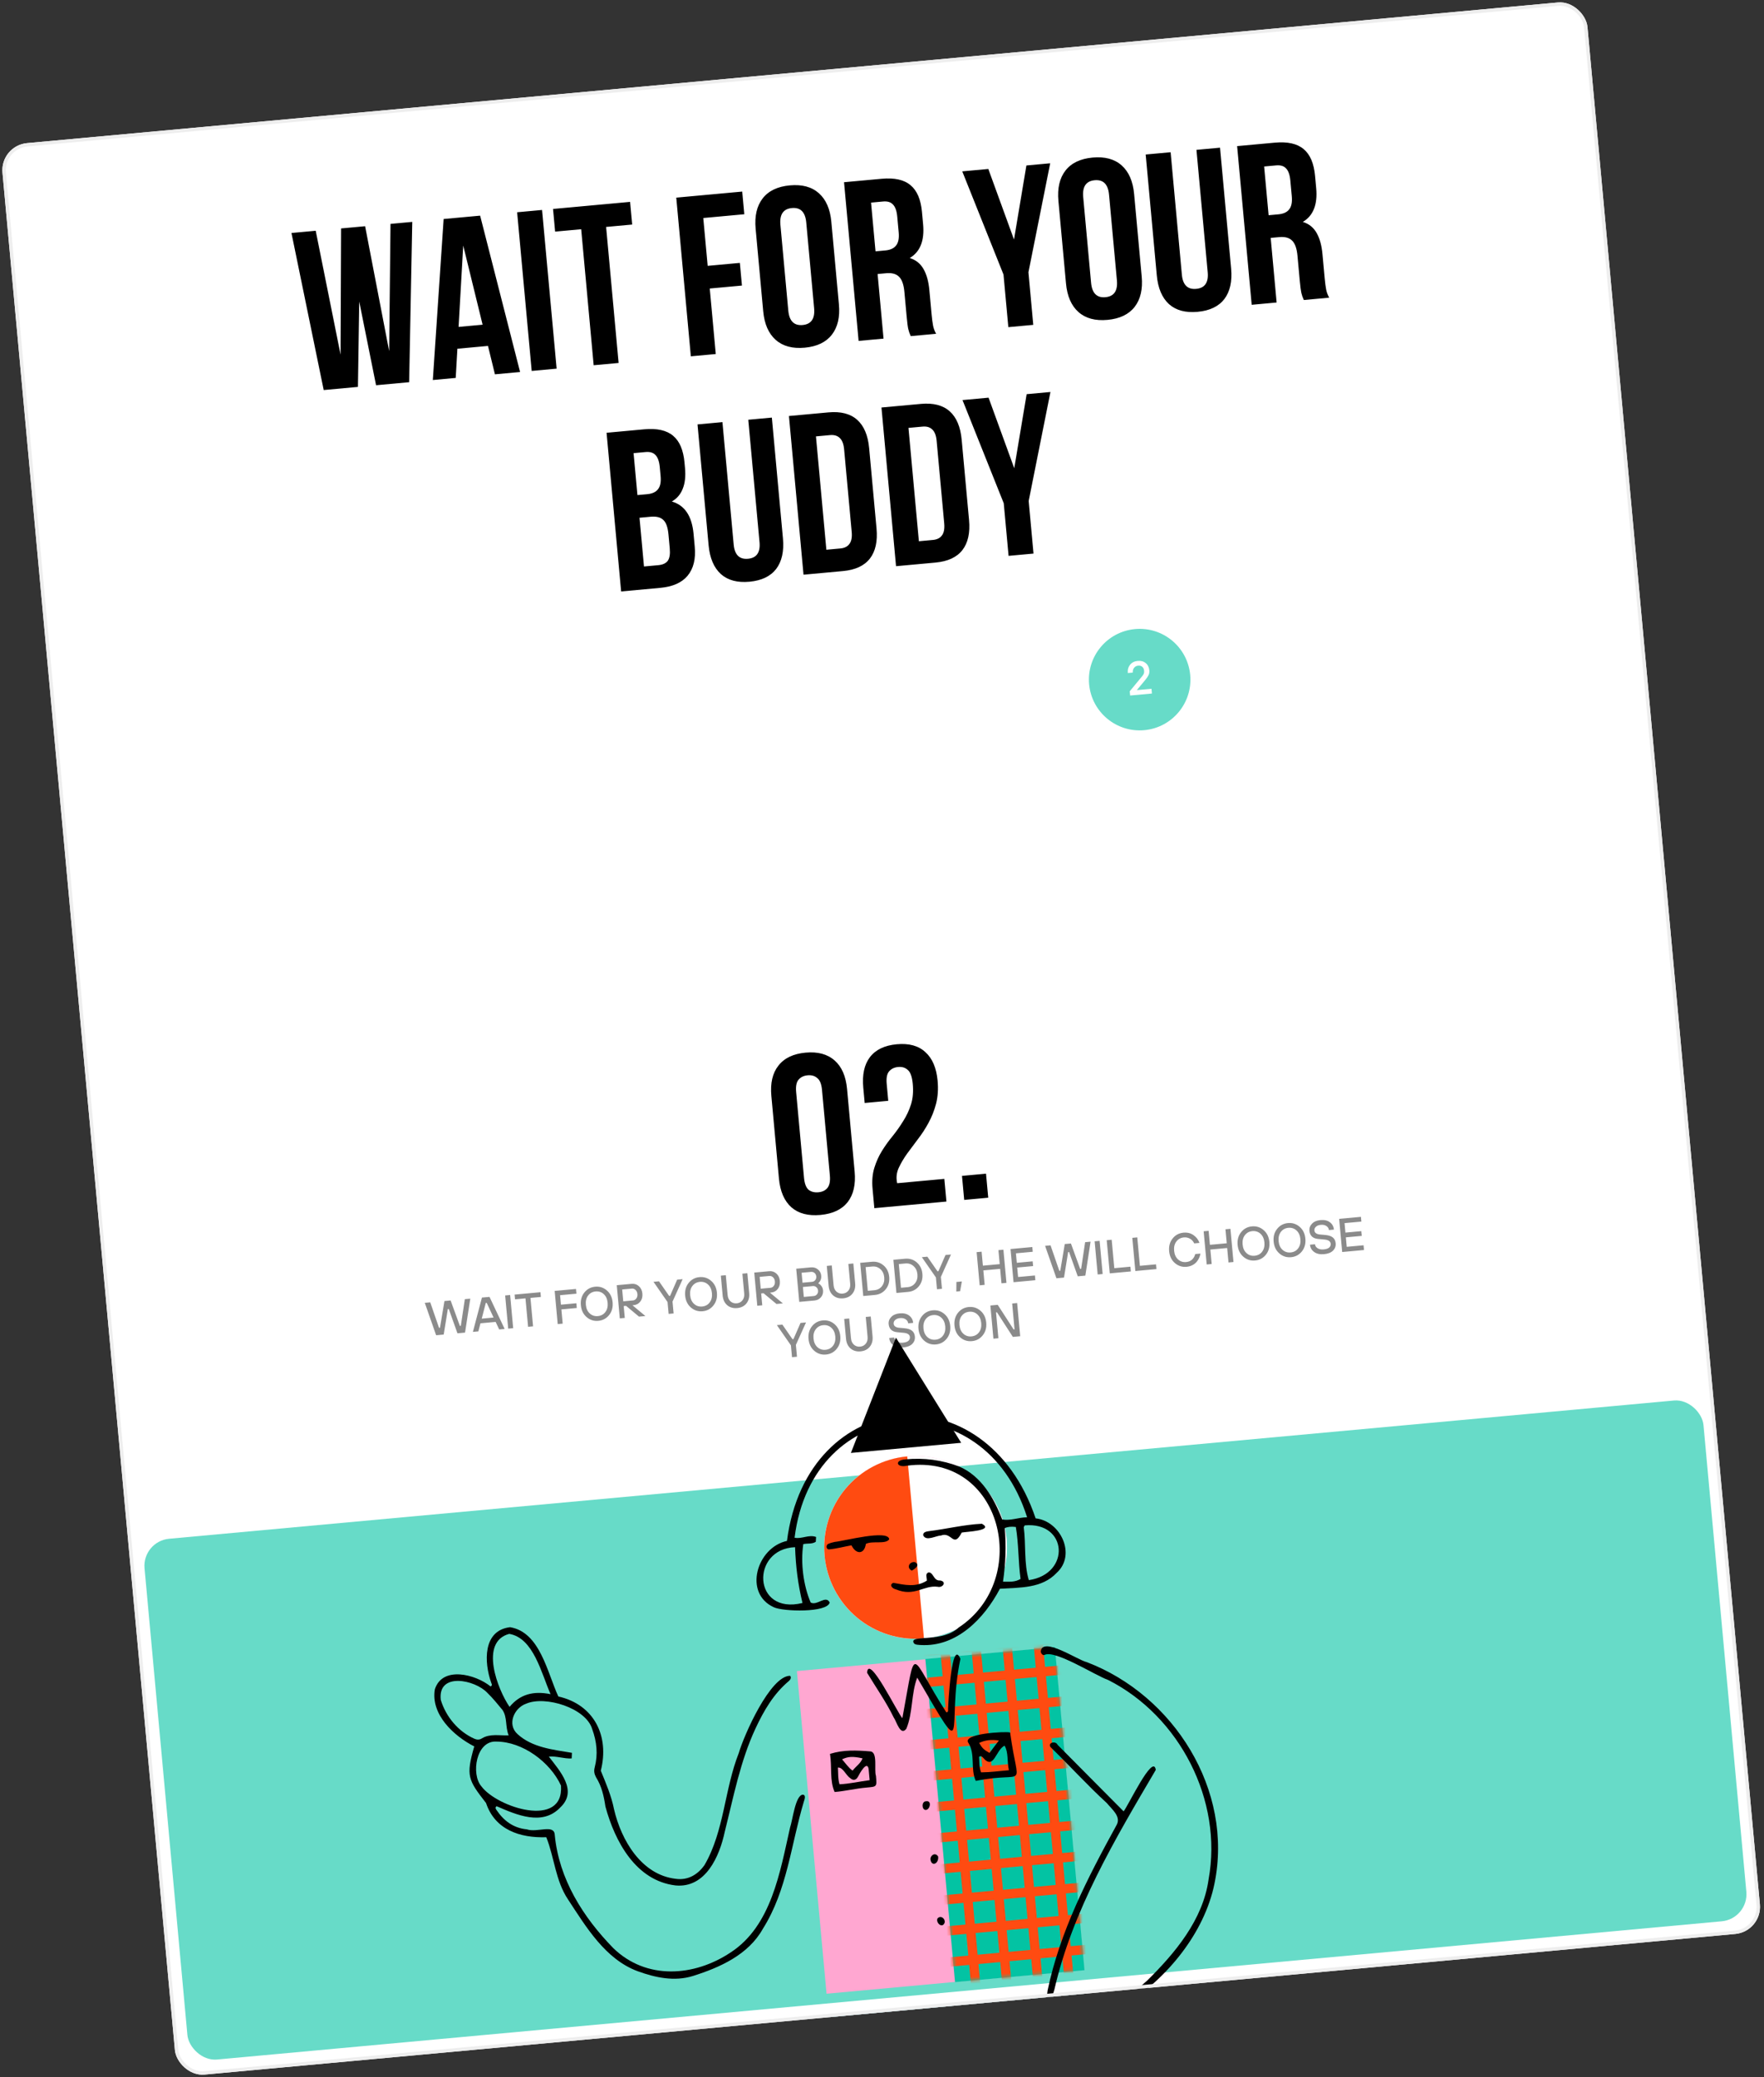 <svg width="519" height="611" viewBox="0 0 519 611" fill="none" xmlns="http://www.w3.org/2000/svg">
<rect x="0" y="0" width="519" height="611" fill="#333333" stroke="none"/>
<g clip-path="url(#clip0_479_1644)">
<rect y="42.83" width="468.294" height="570.55" rx="8" transform="rotate(-5.248 0 42.83)" fill="white"/>
<path d="M105.309 113.811L95.24 114.736L85.752 68.535L92.887 67.88L100.202 104.328L100.355 67.194L107.424 66.545L114.496 103.284L114.892 65.859L121.294 65.271L120.38 112.427L110.644 113.321L105.692 88.693L105.309 113.811ZM145.618 110.109L143.573 101.756L134.571 102.583L134.081 111.168L127.346 111.787L130.528 64.423L141.264 63.437L153.019 109.429L145.618 110.109ZM141.991 95.513L136.288 72.232L134.922 96.162L141.991 95.513ZM159.483 61.763L163.771 108.441L156.435 109.115L152.148 62.437L159.483 61.763ZM185.385 59.384L185.998 66.053L178.329 66.757L182.004 106.767L174.669 107.441L170.994 67.431L163.325 68.135L162.713 61.467L185.385 59.384ZM217.679 77.332L218.291 84L208.822 84.87L210.592 104.141L203.257 104.815L198.97 58.137L218.375 56.354L218.987 63.023L206.917 64.131L208.21 78.201L217.679 77.332ZM222.321 67.289C221.978 63.555 222.668 60.578 224.392 58.357C226.116 56.137 228.778 54.861 232.379 54.53C235.98 54.2 238.83 54.969 240.929 56.838C243.029 58.708 244.25 61.509 244.593 65.244L246.822 89.516C247.165 93.251 246.475 96.228 244.751 98.448C243.027 100.669 240.365 101.945 236.764 102.275C233.163 102.606 230.313 101.837 228.214 99.967C226.114 98.098 224.893 95.296 224.55 91.562L222.321 67.289ZM231.928 91.355C232.21 94.422 233.618 95.84 236.152 95.607C238.686 95.374 239.812 93.724 239.53 90.657L237.215 65.451C236.933 62.383 235.525 60.966 232.991 61.199C230.457 61.431 229.331 63.081 229.613 66.149L231.928 91.355ZM267.955 98.873C267.619 98.141 267.376 97.447 267.226 96.788C267.076 96.129 266.921 94.933 266.762 93.199L266.088 85.864C265.892 83.73 265.375 82.253 264.538 81.434C263.696 80.57 262.431 80.215 260.742 80.37L258.208 80.603L259.953 99.608L252.618 100.281L248.331 53.603L259.4 52.586C263.179 52.239 266.017 52.875 267.914 54.494C269.807 56.069 270.921 58.679 271.256 62.324L271.592 65.992C272.033 70.793 270.723 74.096 267.661 75.902C269.46 76.454 270.815 77.54 271.726 79.16C272.633 80.735 273.205 82.812 273.441 85.39L274.103 92.592C274.225 93.926 274.37 95.011 274.536 95.847C274.699 96.639 274.994 97.419 275.424 98.187L267.955 98.873ZM257.595 73.935L260.463 73.671C261.93 73.537 262.984 73.059 263.626 72.237C264.312 71.412 264.574 70.111 264.41 68.332L263.988 63.731C263.833 62.042 263.409 60.848 262.717 60.15C262.07 59.447 261.102 59.155 259.813 59.273L256.278 59.598L257.595 73.935ZM283.114 50.408L290.782 49.704L298.338 70.462L301.985 48.675L308.987 48.032L302.584 80.091L304.005 95.562L296.67 96.235L295.249 80.765L283.114 50.408ZM311.405 59.107C311.062 55.373 311.753 52.396 313.476 50.175C315.2 47.955 317.863 46.679 321.463 46.348C325.064 46.018 327.915 46.787 330.014 48.656C332.113 50.526 333.335 53.328 333.677 57.062L335.907 81.334C336.25 85.069 335.559 88.046 333.836 90.267C332.112 92.487 329.449 93.763 325.849 94.093C322.248 94.424 319.398 93.655 317.298 91.785C315.199 89.916 313.978 87.114 313.635 83.38L311.405 59.107ZM321.013 83.173C321.294 86.24 322.702 87.658 325.236 87.425C327.77 87.192 328.896 85.542 328.615 82.475L326.299 57.269C326.018 54.201 324.61 52.784 322.076 53.017C319.542 53.249 318.416 54.899 318.698 57.967L321.013 83.173ZM347.724 80.787C348.002 83.81 349.408 85.205 351.942 84.972C354.476 84.74 355.604 83.112 355.326 80.089L352.019 44.08L358.954 43.443L362.218 78.985C362.565 82.764 361.899 85.761 360.22 87.978C358.537 90.15 355.917 91.399 352.36 91.726C348.804 92.052 346 91.301 343.949 89.472C341.894 87.599 340.693 84.773 340.346 80.994L337.082 45.452L344.417 44.778L347.724 80.787ZM383.609 88.251C383.273 87.519 383.029 86.824 382.879 86.166C382.729 85.507 382.574 84.311 382.415 82.577L381.741 75.242C381.545 73.108 381.029 71.631 380.191 70.811C379.35 69.947 378.085 69.593 376.395 69.748L373.861 69.981L375.607 88.986L368.272 89.659L363.984 42.981L375.054 41.964C378.833 41.617 381.67 42.253 383.568 43.872C385.461 45.447 386.574 48.057 386.909 51.702L387.246 55.37C387.687 60.171 386.377 63.474 383.315 65.279C385.114 65.832 386.469 66.918 387.38 68.537C388.286 70.113 388.858 72.19 389.095 74.768L389.756 81.97C389.879 83.304 390.023 84.389 390.19 85.225C390.352 86.017 390.648 86.797 391.077 87.565L383.609 88.251ZM373.249 63.312L376.116 63.049C377.583 62.914 378.638 62.437 379.28 61.615C379.966 60.79 380.227 59.489 380.064 57.71L379.641 53.109C379.486 51.42 379.063 50.226 378.371 49.527C377.724 48.825 376.755 48.533 375.466 48.651L371.932 48.976L373.249 63.312ZM189.533 126.285C193.311 125.938 196.149 126.574 198.046 128.193C199.939 129.768 201.053 132.378 201.388 136.023L201.541 137.69C201.762 140.091 201.543 142.106 200.886 143.735C200.273 145.361 199.201 146.625 197.67 147.527C201.446 148.615 203.575 151.782 204.057 157.028L204.406 160.828C204.737 164.429 204.034 167.273 202.298 169.361C200.602 171.399 197.932 172.586 194.287 172.921L182.75 173.98L178.463 127.302L189.533 126.285ZM187.544 145.633L190.411 145.37C191.878 145.235 192.933 144.757 193.575 143.936C194.261 143.111 194.523 141.809 194.359 140.031L194.12 137.43C193.965 135.741 193.542 134.547 192.85 133.848C192.203 133.146 191.234 132.854 189.945 132.972L186.411 133.297L187.544 145.633ZM189.473 166.638L193.674 166.252C194.963 166.134 195.889 165.713 196.45 164.989C197.007 164.22 197.208 162.991 197.053 161.302L196.679 157.234C196.483 155.101 195.97 153.668 195.141 152.937C194.352 152.158 193.113 151.846 191.424 152.001L188.156 152.301L189.473 166.638ZM215.862 160.18C216.14 163.203 217.546 164.598 220.08 164.365C222.614 164.132 223.742 162.505 223.464 159.482L220.157 123.473L227.092 122.836L230.356 158.378C230.703 162.157 230.037 165.154 228.358 167.371C226.675 169.543 224.055 170.792 220.498 171.119C216.942 171.445 214.138 170.694 212.087 168.865C210.032 166.991 208.831 164.165 208.484 160.387L205.22 124.845L212.555 124.171L215.862 160.18ZM243.725 121.308C247.371 120.973 250.194 121.7 252.197 123.489C254.199 125.277 255.374 128.061 255.721 131.84L257.889 155.446C258.236 159.224 257.588 162.175 255.945 164.299C254.302 166.422 251.658 167.651 248.012 167.986L236.41 169.052L232.122 122.374L243.725 121.308ZM243.132 161.71L247.267 161.33C248.467 161.22 249.346 160.781 249.903 160.012C250.504 159.24 250.731 158.053 250.584 156.453L248.355 132.18C248.208 130.58 247.769 129.455 247.036 128.804C246.349 128.15 245.405 127.878 244.204 127.989L240.07 128.368L243.132 161.71ZM270.946 118.808C274.591 118.473 277.415 119.2 279.417 120.989C281.419 122.777 282.594 125.561 282.941 129.34L285.109 152.946C285.456 156.724 284.808 159.675 283.165 161.799C281.522 163.922 278.878 165.151 275.233 165.486L263.63 166.552L259.343 119.874L270.946 118.808ZM270.352 159.21L274.487 158.83C275.687 158.72 276.566 158.281 277.123 157.512C277.724 156.74 277.952 155.553 277.805 153.953L275.575 129.68C275.428 128.08 274.989 126.954 274.257 126.304C273.569 125.65 272.625 125.378 271.425 125.489L267.29 125.868L270.352 159.21ZM283.186 117.684L290.854 116.98L298.409 137.737L302.057 115.951L309.059 115.308L302.656 147.367L304.077 162.837L296.742 163.511L295.321 148.04L283.186 117.684Z" fill="black"/>
<path d="M236.557 346.467C236.712 348.156 237.156 349.326 237.888 349.976C238.66 350.578 239.624 350.825 240.78 350.719C241.936 350.613 242.817 350.196 243.422 349.468C244.068 348.691 244.314 347.458 244.159 345.769L241.844 320.563C241.688 318.873 241.225 317.728 240.452 317.126C239.72 316.476 238.776 316.204 237.62 316.311C236.464 316.417 235.563 316.858 234.917 317.635C234.312 318.363 234.087 319.572 234.242 321.261L236.557 346.467ZM226.949 322.401C226.602 318.623 227.293 315.645 229.021 313.469C230.744 311.249 233.407 309.973 237.008 309.642C240.608 309.312 243.459 310.081 245.558 311.95C247.653 313.775 248.875 316.577 249.222 320.356L251.451 344.628C251.798 348.407 251.11 351.407 249.386 353.627C247.658 355.803 244.994 357.057 241.393 357.387C237.792 357.718 234.944 356.971 232.848 355.146C230.749 353.277 229.526 350.453 229.179 346.674L226.949 322.401ZM268.55 318.85C268.358 316.76 267.874 315.392 267.097 314.746C266.361 314.052 265.415 313.758 264.259 313.864C263.103 313.97 262.202 314.411 261.556 315.188C260.951 315.916 260.725 317.125 260.881 318.814L261.34 323.815L254.405 324.452L253.988 319.918C253.641 316.139 254.287 313.166 255.926 310.998C257.606 308.782 260.246 307.508 263.847 307.177C267.447 306.847 270.253 307.62 272.264 309.497C274.314 311.327 275.513 314.13 275.86 317.909C276.085 320.354 275.934 322.61 275.406 324.675C274.874 326.697 274.128 328.581 273.168 330.328C272.248 332.026 271.207 333.624 270.044 335.12C268.926 336.613 267.868 338.032 266.871 339.379C265.919 340.722 265.142 342.026 264.541 343.292C263.936 344.513 263.692 345.768 263.811 347.057C263.852 347.502 263.904 347.833 263.969 348.051L277.839 346.777L278.452 353.446L257.247 355.393L256.72 349.659C256.512 347.391 256.684 345.358 257.236 343.559C257.788 341.76 258.532 340.1 259.468 338.58C260.445 337.011 261.498 335.546 262.629 334.187C263.755 332.784 264.786 331.322 265.723 329.801C266.703 328.277 267.472 326.637 268.028 324.882C268.584 323.128 268.758 321.117 268.55 318.85ZM290.105 345.247L290.754 352.316L283.685 352.965L283.036 345.897L290.105 345.247Z" fill="black"/>
<path d="M128.318 392.776L124.982 383.241L126.585 383.094L129.172 390.589L129.451 390.563L130.768 382.71L132.58 382.544L135.306 390.026L135.585 390L136.763 382.159L138.366 382.012L136.822 391.995L134.592 392.2L132.038 385.054L131.759 385.079L130.549 392.571L128.318 392.776ZM139.136 391.783L141.795 381.697L144.025 381.492L148.477 390.925L146.873 391.072L145.826 388.849L141.364 389.258L140.739 391.635L139.136 391.783ZM141.731 387.889L145.216 387.569L143.203 383.255L142.924 383.281L141.731 387.889ZM149.521 390.829L148.625 381.07L150.089 380.935L150.985 390.694L149.521 390.829ZM155.375 390.291L154.607 381.926L151.539 382.208L151.411 380.814L159.009 380.116L159.137 381.51L156.07 381.792L156.839 390.157L155.375 390.291ZM164.089 389.491L163.192 379.732L169.466 379.156L169.594 380.55L164.784 380.992L165.04 383.78L169.571 383.364L169.699 384.758L165.168 385.174L165.553 389.356L164.089 389.491ZM179.221 386.822C178.406 387.843 177.343 388.414 176.032 388.535C174.722 388.655 173.573 388.287 172.585 387.431C171.597 386.575 171.036 385.413 170.901 383.945C170.766 382.476 171.106 381.231 171.922 380.21C172.737 379.188 173.8 378.617 175.11 378.497C176.421 378.376 177.57 378.744 178.558 379.6C179.545 380.456 180.107 381.618 180.242 383.087C180.376 384.555 180.036 385.8 179.221 386.822ZM177.63 380.669C176.965 380.065 176.168 379.806 175.238 379.891C174.309 379.976 173.572 380.377 173.029 381.092C172.485 381.807 172.264 382.713 172.365 383.81C172.465 384.907 172.848 385.757 173.513 386.362C174.178 386.966 174.975 387.226 175.904 387.14C176.834 387.055 177.57 386.655 178.114 385.939C178.657 385.224 178.878 384.318 178.778 383.221C178.677 382.124 178.294 381.274 177.63 380.669ZM182.359 387.813L181.463 378.054L185.855 377.651C186.673 377.575 187.378 377.806 187.971 378.342C188.572 378.868 188.915 379.595 189.001 380.525C189.086 381.454 188.881 382.237 188.387 382.873C187.901 383.499 187.249 383.849 186.431 383.924L186.082 383.956L189.888 387.121L188.006 387.294L184.2 384.129L183.503 384.193L183.823 387.678L182.359 387.813ZM183.375 382.799L186.233 382.536C186.633 382.5 186.962 382.305 187.22 381.954C187.478 381.602 187.584 381.17 187.537 380.659C187.49 380.148 187.307 379.743 186.989 379.444C186.671 379.145 186.313 379.014 185.913 379.051L183.055 379.314L183.375 382.799ZM196.726 386.493L196.405 383.008L192.274 377.061L193.891 376.912L196.873 381.208L197.152 381.182L199.231 376.422L200.848 376.273L197.869 382.874L198.189 386.359L196.726 386.493ZM209.908 384.003C209.093 385.025 208.03 385.596 206.719 385.716C205.409 385.836 204.26 385.469 203.272 384.613C202.284 383.757 201.723 382.595 201.588 381.126C201.453 379.658 201.793 378.413 202.609 377.391C203.424 376.37 204.487 375.799 205.798 375.678C207.108 375.558 208.257 375.926 209.245 376.782C210.233 377.638 210.794 378.8 210.929 380.268C211.064 381.737 210.723 382.982 209.908 384.003ZM208.317 377.851C207.652 377.247 206.855 376.987 205.926 377.072C204.996 377.158 204.26 377.558 203.716 378.274C203.173 378.989 202.951 379.895 203.052 380.992C203.153 382.088 203.535 382.939 204.2 383.543C204.865 384.148 205.662 384.407 206.591 384.322C207.521 384.237 208.257 383.836 208.801 383.121C209.344 382.405 209.566 381.499 209.465 380.403C209.364 379.306 208.982 378.455 208.317 377.851ZM212.618 381.097L212.081 375.242L213.544 375.107L214.082 380.963C214.155 381.753 214.441 382.373 214.942 382.824C215.451 383.265 216.059 383.452 216.765 383.388C217.472 383.323 218.03 383.028 218.441 382.503C218.861 381.967 219.034 381.305 218.962 380.515L218.424 374.659L219.888 374.525L220.426 380.38C220.537 381.598 220.265 382.612 219.608 383.422C218.96 384.222 218.055 384.675 216.893 384.782C215.732 384.888 214.754 384.608 213.962 383.94C213.178 383.262 212.73 382.315 212.618 381.097ZM222.808 384.098L221.912 374.339L226.304 373.936C227.121 373.86 227.827 374.091 228.42 374.627C229.021 375.153 229.364 375.88 229.45 376.81C229.535 377.739 229.33 378.522 228.836 379.158C228.35 379.784 227.698 380.134 226.88 380.209L226.531 380.241L230.337 383.406L228.455 383.579L224.649 380.414L223.952 380.478L224.272 383.963L222.808 384.098ZM223.824 379.084L226.682 378.821C227.082 378.785 227.411 378.59 227.669 378.239C227.927 377.887 228.033 377.455 227.986 376.944C227.939 376.433 227.756 376.028 227.438 375.729C227.12 375.43 226.762 375.299 226.362 375.336L223.504 375.599L223.824 379.084ZM235.157 382.964L234.26 373.205L238.582 372.808C239.382 372.734 240.07 372.938 240.649 373.419C241.226 373.891 241.55 374.508 241.62 375.27C241.677 375.884 241.549 376.43 241.236 376.908C241.113 377.098 240.957 377.281 240.767 377.458L240.773 377.527C241.008 377.637 241.219 377.786 241.405 377.975C241.848 378.413 242.098 378.947 242.157 379.579C242.227 380.351 242.022 381.021 241.54 381.59C241.067 382.158 240.44 382.478 239.66 382.55L235.157 382.964ZM236.115 377.322L238.903 377.066C239.293 377.03 239.611 376.861 239.854 376.557C240.098 376.254 240.201 375.893 240.163 375.474C240.124 375.056 239.958 374.72 239.662 374.466C239.367 374.212 239.025 374.103 238.634 374.139L235.846 374.395L236.115 377.322ZM236.499 381.505L239.427 381.236C239.817 381.2 240.134 381.03 240.378 380.727C240.622 380.423 240.725 380.062 240.686 379.644C240.648 379.226 240.481 378.89 240.186 378.636C239.891 378.381 239.548 378.272 239.158 378.308L236.23 378.577L236.499 381.505ZM243.796 378.234L243.258 372.378L244.722 372.244L245.26 378.099C245.332 378.889 245.619 379.51 246.119 379.96C246.629 380.401 247.236 380.589 247.943 380.524C248.649 380.459 249.208 380.164 249.619 379.639C250.038 379.104 250.212 378.441 250.139 377.651L249.601 371.796L251.065 371.661L251.603 377.517C251.715 378.734 251.442 379.748 250.786 380.558C250.137 381.358 249.232 381.811 248.071 381.918C246.909 382.025 245.932 381.744 245.139 381.077C244.356 380.399 243.908 379.451 243.796 378.234ZM255.321 379.706L257.273 379.527C258.193 379.442 258.926 379.051 259.471 378.355C260.025 377.648 260.254 376.778 260.16 375.747C260.065 374.715 259.681 373.907 259.009 373.322C258.345 372.727 257.553 372.471 256.633 372.556L254.681 372.735L255.321 379.706ZM253.986 381.234L253.089 371.475L256.505 371.162C257.834 371.04 258.987 371.398 259.964 372.236C260.94 373.074 261.494 374.2 261.623 375.612C261.753 377.025 261.414 378.232 260.607 379.234C259.799 380.236 258.73 380.799 257.401 380.921L253.986 381.234ZM265.083 378.809L267.035 378.63C267.955 378.545 268.688 378.155 269.233 377.458C269.787 376.751 270.016 375.882 269.921 374.85C269.827 373.818 269.443 373.01 268.771 372.425C268.107 371.83 267.315 371.575 266.395 371.659L264.443 371.839L265.083 378.809ZM263.747 380.338L262.851 370.579L266.267 370.265C267.596 370.143 268.749 370.501 269.725 371.339C270.702 372.178 271.255 373.303 271.385 374.716C271.515 376.128 271.176 377.336 270.368 378.338C269.56 379.34 268.492 379.902 267.163 380.024L263.747 380.338ZM275.676 379.242L275.356 375.757L271.225 369.81L272.842 369.661L275.824 373.957L276.102 373.931L278.182 369.171L279.799 369.022L276.82 375.622L277.14 379.108L275.676 379.242ZM281.368 379.914L281.391 377.101L282.994 376.953L282.484 379.812L281.368 379.914ZM288.24 378.088L287.344 368.329L288.807 368.195L289.185 372.308L294.134 371.853L293.757 367.74L295.22 367.606L296.117 377.365L294.653 377.499L294.262 373.247L289.313 373.702L289.704 377.954L288.24 378.088ZM298.206 377.173L297.31 367.414L303.723 366.825L303.851 368.219L298.901 368.674L299.157 371.462L303.828 371.033L303.956 372.427L299.286 372.856L299.542 375.644L304.491 375.19L304.619 376.584L298.206 377.173ZM310.822 376.014L307.486 366.479L309.089 366.332L311.675 373.827L311.954 373.801L313.271 365.948L315.084 365.782L317.809 373.264L318.088 373.238L319.266 365.397L320.869 365.25L319.326 375.233L317.095 375.438L314.541 368.292L314.262 368.317L313.052 375.809L310.822 376.014ZM322.957 374.9L322.061 365.141L323.525 365.006L324.421 374.765L322.957 374.9ZM326.511 374.573L325.614 364.814L327.078 364.68L327.846 373.045L332.586 372.609L332.714 374.004L326.511 374.573ZM334.039 373.882L333.143 364.123L334.607 363.988L335.375 372.353L340.115 371.918L340.243 373.312L334.039 373.882ZM351.652 368.89L353.186 368.749C353.13 369.167 353.009 369.581 352.822 369.992C352.644 370.402 352.395 370.8 352.074 371.185C351.753 371.571 351.338 371.895 350.827 372.157C350.317 372.42 349.746 372.58 349.114 372.638C347.804 372.758 346.655 372.39 345.667 371.535C344.679 370.679 344.118 369.516 343.983 368.048C343.848 366.579 344.188 365.334 345.004 364.313C345.819 363.291 346.882 362.721 348.192 362.6C349.345 362.494 350.337 362.741 351.17 363.339C352.012 363.927 352.587 364.685 352.898 365.612L351.364 365.753C351.063 365.125 350.641 364.662 350.098 364.365C349.554 364.059 348.962 363.935 348.32 363.994C347.391 364.08 346.654 364.48 346.111 365.195C345.567 365.911 345.346 366.817 345.447 367.914C345.548 369.01 345.93 369.861 346.595 370.465C347.26 371.07 348.057 371.329 348.986 371.244C349.73 371.175 350.325 370.919 350.771 370.475C351.226 370.021 351.52 369.493 351.652 368.89ZM355.033 371.954L354.137 362.195L355.601 362.06L355.978 366.173L360.927 365.718L360.55 361.606L362.014 361.471L362.91 371.23L361.446 371.365L361.056 367.113L356.106 367.567L356.497 371.819L355.033 371.954ZM372.453 369.074C371.637 370.096 370.574 370.667 369.264 370.787C367.953 370.908 366.804 370.54 365.816 369.684C364.829 368.828 364.267 367.666 364.133 366.197C363.998 364.729 364.338 363.484 365.153 362.462C365.969 361.441 367.031 360.87 368.342 360.75C369.652 360.629 370.802 360.997 371.789 361.853C372.777 362.709 373.338 363.871 373.473 365.339C373.608 366.808 373.268 368.053 372.453 369.074ZM370.861 362.922C370.196 362.318 369.399 362.058 368.47 362.144C367.541 362.229 366.804 362.629 366.261 363.345C365.717 364.06 365.496 364.966 365.596 366.063C365.697 367.16 366.08 368.01 366.745 368.615C367.409 369.219 368.206 369.479 369.136 369.393C370.065 369.308 370.802 368.907 371.345 368.192C371.889 367.477 372.11 366.571 372.009 365.474C371.909 364.377 371.526 363.527 370.861 362.922ZM383.045 368.102C382.229 369.123 381.166 369.694 379.856 369.814C378.545 369.935 377.396 369.567 376.409 368.711C375.421 367.855 374.86 366.693 374.725 365.225C374.59 363.756 374.93 362.511 375.745 361.49C376.561 360.468 377.624 359.897 378.934 359.777C380.245 359.656 381.394 360.024 382.381 360.88C383.369 361.736 383.93 362.898 384.065 364.367C384.2 365.835 383.86 367.08 383.045 368.102ZM381.453 361.949C380.789 361.345 379.992 361.085 379.062 361.171C378.133 361.256 377.396 361.657 376.853 362.372C376.309 363.087 376.088 363.993 376.188 365.09C376.289 366.187 376.672 367.037 377.337 367.642C378.001 368.246 378.798 368.506 379.728 368.42C380.657 368.335 381.394 367.935 381.937 367.219C382.481 366.504 382.702 365.598 382.601 364.501C382.501 363.404 382.118 362.554 381.453 361.949ZM385.42 366.14L386.884 366.006C386.927 366.48 387.183 366.869 387.652 367.172C388.129 367.475 388.717 367.595 389.414 367.531C390.176 367.461 390.726 367.279 391.065 366.985C391.403 366.683 391.551 366.308 391.51 365.862C391.444 365.146 390.844 364.733 389.709 364.622L387.795 364.446C387.02 364.376 386.417 364.137 385.986 363.726C385.564 363.315 385.321 362.766 385.258 362.078C385.183 361.26 385.436 360.553 386.019 359.955C386.6 359.349 387.421 358.997 388.481 358.9C389.652 358.792 390.585 359.007 391.281 359.542C391.985 360.068 392.379 360.787 392.463 361.697L390.999 361.832C390.956 361.358 390.714 360.968 390.273 360.661C389.833 360.355 389.278 360.233 388.609 360.294C387.977 360.352 387.493 360.542 387.157 360.863C386.829 361.174 386.684 361.535 386.722 361.944C386.785 362.631 387.313 363.028 388.307 363.134L389.866 363.271C390.868 363.358 391.616 363.598 392.112 363.993C392.616 364.378 392.903 364.956 392.974 365.728C393.051 366.564 392.793 367.281 392.201 367.879C391.609 368.468 390.722 368.816 389.542 368.925C388.362 369.033 387.4 368.822 386.658 368.29C385.915 367.758 385.503 367.042 385.42 366.14ZM394.897 368.292L394 358.534L400.413 357.945L400.541 359.339L395.592 359.793L395.848 362.581L400.519 362.153L400.647 363.547L395.976 363.976L396.232 366.764L401.181 366.309L401.31 367.703L394.897 368.292ZM233.022 399.227L232.702 395.742L228.57 389.795L230.188 389.646L233.169 393.941L233.448 393.916L235.527 389.156L237.144 389.007L234.165 395.607L234.486 399.093L233.022 399.227ZM246.204 396.737C245.389 397.759 244.326 398.329 243.016 398.45C241.705 398.57 240.556 398.202 239.568 397.346C238.581 396.491 238.019 395.328 237.884 393.86C237.749 392.391 238.09 391.146 238.905 390.125C239.72 389.103 240.783 388.532 242.094 388.412C243.404 388.292 244.553 388.659 245.541 389.515C246.529 390.371 247.09 391.534 247.225 393.002C247.36 394.47 247.02 395.715 246.204 396.737ZM244.613 390.585C243.948 389.98 243.151 389.721 242.222 389.806C241.292 389.892 240.556 390.292 240.012 391.007C239.469 391.723 239.247 392.629 239.348 393.725C239.449 394.822 239.832 395.673 240.496 396.277C241.161 396.882 241.958 397.141 242.888 397.056C243.817 396.97 244.554 396.57 245.097 395.855C245.641 395.139 245.862 394.233 245.761 393.136C245.66 392.04 245.278 391.189 244.613 390.585ZM248.915 393.831L248.377 387.976L249.841 387.841L250.379 393.696C250.451 394.486 250.738 395.107 251.238 395.558C251.747 395.998 252.355 396.186 253.062 396.121C253.768 396.056 254.327 395.761 254.738 395.236C255.157 394.701 255.331 394.038 255.258 393.248L254.72 387.393L256.184 387.259L256.722 393.114C256.834 394.331 256.561 395.345 255.905 396.155C255.256 396.955 254.351 397.409 253.19 397.515C252.028 397.622 251.051 397.342 250.258 396.674C249.474 395.996 249.026 395.048 248.915 393.831ZM261.622 393.578L263.086 393.443C263.13 393.917 263.386 394.306 263.854 394.61C264.332 394.913 264.919 395.032 265.616 394.968C266.378 394.898 266.929 394.716 267.267 394.423C267.605 394.12 267.753 393.746 267.713 393.299C267.647 392.584 267.046 392.17 265.912 392.059L263.997 391.883C263.222 391.814 262.619 391.574 262.188 391.164C261.766 390.753 261.523 390.203 261.46 389.515C261.385 388.698 261.639 387.99 262.221 387.393C262.803 386.787 263.624 386.435 264.683 386.337C265.854 386.23 266.788 386.444 267.484 386.98C268.188 387.506 268.582 388.224 268.666 389.135L267.202 389.269C267.158 388.795 266.916 388.405 266.476 388.099C266.035 387.792 265.48 387.67 264.811 387.731C264.179 387.79 263.695 387.979 263.359 388.301C263.031 388.612 262.886 388.972 262.924 389.381C262.987 390.069 263.516 390.465 264.51 390.571L266.069 390.709C267.07 390.795 267.819 391.036 268.314 391.431C268.818 391.815 269.105 392.394 269.176 393.165C269.253 394.001 268.996 394.719 268.404 395.317C267.811 395.905 266.925 396.254 265.744 396.362C264.564 396.471 263.603 396.259 262.86 395.727C262.118 395.196 261.705 394.479 261.622 393.578ZM278.553 393.766C277.737 394.788 276.674 395.358 275.364 395.479C274.053 395.599 272.904 395.231 271.917 394.375C270.929 393.52 270.367 392.357 270.233 390.889C270.098 389.42 270.438 388.175 271.253 387.154C272.069 386.132 273.131 385.561 274.442 385.441C275.752 385.321 276.902 385.688 277.889 386.544C278.877 387.4 279.438 388.562 279.573 390.031C279.708 391.499 279.368 392.744 278.553 393.766ZM276.961 387.614C276.297 387.009 275.499 386.75 274.57 386.835C273.641 386.921 272.904 387.321 272.361 388.036C271.817 388.752 271.596 389.658 271.696 390.754C271.797 391.851 272.18 392.702 272.845 393.306C273.509 393.911 274.306 394.17 275.236 394.085C276.165 393.999 276.902 393.599 277.445 392.884C277.989 392.168 278.21 391.262 278.109 390.165C278.009 389.069 277.626 388.218 276.961 387.614ZM289.145 392.793C288.329 393.815 287.267 394.386 285.956 394.506C284.646 394.626 283.496 394.259 282.509 393.403C281.521 392.547 280.96 391.385 280.825 389.916C280.69 388.448 281.03 387.203 281.845 386.181C282.661 385.16 283.724 384.589 285.034 384.468C286.345 384.348 287.494 384.716 288.481 385.572C289.469 386.427 290.031 387.59 290.165 389.058C290.3 390.527 289.96 391.772 289.145 392.793ZM287.553 386.641C286.889 386.037 286.092 385.777 285.162 385.862C284.233 385.948 283.496 386.348 282.953 387.063C282.409 387.779 282.188 388.685 282.289 389.782C282.389 390.878 282.772 391.729 283.437 392.333C284.101 392.938 284.899 393.197 285.828 393.112C286.757 393.026 287.494 392.626 288.037 391.911C288.581 391.195 288.802 390.289 288.702 389.193C288.601 388.096 288.218 387.245 287.553 386.641ZM292.283 393.784L291.387 384.025L293.548 383.827L298.219 391.06L298.498 391.034L297.8 383.436L299.264 383.302L300.16 393.061L297.999 393.259L293.328 386.026L293.049 386.052L293.747 393.65L292.283 393.784Z" fill="#8B8B8B"/>
<rect x="41.794" y="453.37" width="460.602" height="153.836" rx="8" transform="rotate(-5.248 41.794 453.37)" fill="#03C3A3" fill-opacity="0.6"/>
<circle cx="335.309" cy="199.917" r="14.931" transform="rotate(-5.248 335.309 199.917)" fill="#03C3A3" fill-opacity="0.6"/>
<path d="M332.504 204.597L332.389 203.342L336.032 198.93C336.277 198.636 336.441 198.382 336.525 198.168C336.617 197.944 336.647 197.665 336.616 197.33C336.568 196.8 336.386 196.404 336.072 196.143C335.765 195.871 335.361 195.758 334.86 195.804C334.367 195.849 333.97 196.064 333.667 196.448C333.365 196.832 333.239 197.298 333.29 197.846L331.826 197.981C331.736 197.005 331.961 196.188 332.501 195.529C333.04 194.87 333.784 194.497 334.732 194.41C335.68 194.323 336.463 194.537 337.082 195.052C337.71 195.557 338.066 196.269 338.15 197.189C338.199 197.719 338.12 198.19 337.914 198.603C337.718 199.014 337.413 199.469 336.999 199.966L334.53 202.934L334.537 203.004L338.789 202.613L338.917 204.008L332.504 204.597Z" fill="white"/>
<circle cx="269.383" cy="455.183" r="26.878" transform="rotate(-5.248 269.383 455.183)" fill="#FFA7D1"/>
<path d="M272.949 453.618C273.199 452.814 273.605 452.067 274.143 451.42C274.681 450.772 275.342 450.238 276.087 449.846C276.832 449.454 277.647 449.212 278.486 449.135C279.324 449.058 280.17 449.147 280.974 449.397C281.778 449.646 282.525 450.052 283.172 450.591C283.819 451.129 284.354 451.79 284.746 452.535" stroke="#ADE6ED" stroke-width="1.449"/>
<path d="M250.363 455.692C250.613 454.888 251.018 454.141 251.557 453.494C252.095 452.847 252.756 452.312 253.501 451.92C254.246 451.528 255.061 451.286 255.9 451.209C256.738 451.132 257.583 451.221 258.387 451.471C259.192 451.721 259.939 452.126 260.586 452.665C261.233 453.203 261.768 453.864 262.16 454.609" stroke="#ADE6ED" stroke-width="1.449"/>
<path d="M268.037 448.621L265.05 458.276C264.745 459.262 265.539 460.242 266.566 460.147L275.214 459.353" stroke="#ADE6ED" stroke-width="1.449"/>
<path d="M259.189 471.988C258.774 472.026 258.356 471.967 257.97 471.814C257.583 471.662 257.24 471.421 256.967 471.112C256.694 470.802 256.5 470.433 256.4 470.035C256.301 469.637 256.299 469.221 256.395 468.821C256.49 468.421 256.681 468.05 256.951 467.736C257.221 467.423 257.563 467.177 257.948 467.02C258.333 466.862 258.75 466.796 259.165 466.828C259.58 466.86 259.981 466.989 260.335 467.205" stroke="#ADE6ED" stroke-width="1.449"/>
<path d="M259.188 471.988C258.773 472.026 258.373 472.161 258.021 472.381C257.669 472.601 257.375 472.9 257.163 473.254C256.951 473.608 256.827 474.006 256.802 474.416C256.777 474.826 256.851 475.235 257.018 475.611C257.185 475.986 257.44 476.317 257.763 476.576C258.085 476.835 258.466 477.014 258.873 477.099C259.28 477.184 259.702 477.173 260.105 477.066C260.507 476.958 260.878 476.759 261.187 476.482" stroke="#ADE6ED" stroke-width="1.449"/>
<circle cx="269.383" cy="455.183" r="26.878" transform="rotate(-5.248 269.383 455.183)" fill="white"/>
<path d="M271.841 481.949C264.742 482.601 257.676 480.406 252.195 475.848C246.714 471.289 243.269 464.74 242.617 457.641C241.965 450.543 244.16 443.476 248.718 437.995C253.277 432.514 259.826 429.069 266.925 428.417L269.383 455.183L271.841 481.949Z" fill="#FF4B11"/>
<rect x="234.468" y="491.562" width="76.131" height="95.308" transform="rotate(-5.248 234.468 491.562)" fill="#FFA7D1"/>
<rect x="272.257" y="488.016" width="38.26" height="95.437" transform="rotate(-5.248 272.257 488.016)" fill="#03C3A3"/>
<path d="M281.716 589.79C282.177 594.817 280.639 599.819 277.438 603.698C274.237 607.576 269.637 610.012 264.648 610.47C259.66 610.928 254.693 609.371 250.839 606.141C246.985 602.91 244.561 598.271 244.099 593.245L262.908 591.517L281.716 589.79Z" fill="#ADE6ED"/>
<path d="M319.515 586.391C319.978 591.437 318.42 596.46 315.184 600.355C311.948 604.25 307.298 606.699 302.258 607.162C297.218 607.625 292.2 606.064 288.308 602.824C284.417 599.583 281.97 594.928 281.507 589.882L300.511 588.137L319.515 586.391Z" fill="#ADE6ED"/>
<path d="M320.991 601.211C321.456 606.276 319.89 611.318 316.638 615.228C313.385 619.139 308.712 621.597 303.647 622.062C298.582 622.527 293.54 620.961 289.63 617.709C285.719 614.456 283.261 609.784 282.796 604.719L301.893 602.965L320.991 601.211Z" fill="#ADE6ED"/>
<path d="M283.085 604.692C283.55 609.757 281.999 614.798 278.774 618.706C275.548 622.614 270.912 625.068 265.886 625.53C260.859 625.992 255.854 624.422 251.97 621.167C248.087 617.912 245.644 613.238 245.179 608.173L264.132 606.433L283.085 604.692Z" fill="#ADE6ED"/>
<path d="M263.595 393.47L282.798 424.412L250.349 427.392L263.595 393.47Z" fill="black"/>
<mask id="mask0_479_1644" style="mask-type:alpha" maskUnits="userSpaceOnUse" x="272" y="484" width="48" height="99">
<rect x="272.232" y="487.904" width="38.26" height="95.437" transform="rotate(-5.248 272.232 487.904)" fill="#4B4BFF"/>
</mask>
<g mask="url(#mask0_479_1644)">
<rect x="278.681" y="587.79" width="2.75" height="59.593" transform="rotate(-95.248 278.681 587.79)" fill="#FF4B11"/>
<rect x="301.836" y="629.394" width="2.75" height="228.744" transform="rotate(174.752 301.836 629.394)" fill="#FF4B11"/>
<rect x="292.706" y="630.233" width="2.75" height="228.744" transform="rotate(174.752 292.706 630.233)" fill="#FF4B11"/>
<rect x="310.967" y="628.556" width="2.75" height="228.744" transform="rotate(174.752 310.967 628.556)" fill="#FF4B11"/>
<rect x="320.097" y="627.717" width="2.75" height="228.744" transform="rotate(174.752 320.097 627.717)" fill="#FF4B11"/>
<rect x="329.226" y="626.879" width="2.75" height="228.744" transform="rotate(174.752 329.226 626.879)" fill="#FF4B11"/>
<rect x="338.355" y="626.041" width="2.75" height="228.744" transform="rotate(174.752 338.355 626.041)" fill="#FF4B11"/>
<rect x="277.844" y="578.66" width="2.75" height="59.593" transform="rotate(-95.248 277.844 578.66)" fill="#FF4B11"/>
<rect x="277.005" y="569.53" width="2.75" height="59.593" transform="rotate(-95.248 277.005 569.53)" fill="#FF4B11"/>
<rect x="276.166" y="560.4" width="2.75" height="59.593" transform="rotate(-95.248 276.166 560.4)" fill="#FF4B11"/>
<rect x="275.328" y="551.27" width="2.75" height="59.593" transform="rotate(-95.248 275.328 551.27)" fill="#FF4B11"/>
<rect x="274.489" y="542.141" width="2.75" height="59.593" transform="rotate(-95.248 274.489 542.141)" fill="#FF4B11"/>
<rect x="273.65" y="533.011" width="2.75" height="59.593" transform="rotate(-95.248 273.65 533.011)" fill="#FF4B11"/>
<rect x="272.812" y="523.882" width="2.75" height="59.593" transform="rotate(-95.248 272.812 523.882)" fill="#FF4B11"/>
<rect x="271.973" y="514.752" width="2.75" height="59.593" transform="rotate(-95.248 271.973 514.752)" fill="#FF4B11"/>
<rect x="271.135" y="505.623" width="2.75" height="59.593" transform="rotate(-95.248 271.135 505.623)" fill="#FF4B11"/>
<rect x="270.297" y="496.493" width="2.75" height="59.593" transform="rotate(-95.248 270.297 496.493)" fill="#FF4B11"/>
<rect x="269.458" y="487.363" width="2.75" height="59.593" transform="rotate(-95.248 269.458 487.363)" fill="#FF4B11"/>
</g>
<path d="M168.273 515.615C168.248 516.169 168.226 516.66 168.199 517.262C165.906 517.386 163.828 516.517 161.479 516.719C164.699 520.939 170.066 526.732 164.89 531.633C159.622 537.247 152.003 533.857 146.095 531.307C145.566 531.758 145.873 532.123 146.1 532.457C148.241 535.626 151.045 537.723 154.987 538.118C158.112 539.174 163.072 536.46 163.223 539.774C164.452 552.735 171.515 563.905 180.445 573.062C190.162 582.488 204.21 581.475 214.932 574.354C226.98 566.53 229.492 550.626 232.454 537.586C233.189 535.529 234.012 527.95 236.233 527.923C237.198 528.046 236.706 529.309 236.521 529.911C232.728 542.504 231.642 555.985 224.458 567.356C220.205 574.991 211.86 578.73 203.86 581.258C198.384 582.95 192.815 581.736 187.59 579.842C178.083 576.3 172.462 566.858 167.137 558.76C163.412 553.21 163.126 546.437 160.73 540.439C152.99 540.694 145.621 538.25 142.999 530.369C137.708 523.572 137.03 522.407 139.535 513.724C133.462 510.633 126.694 504.307 127.939 496.934C130.145 489.962 139.923 492.492 144.341 496.085C145.02 495.711 144.589 495.29 144.509 494.942C142.42 489.055 141.983 479.602 150.076 478.652C158.913 480.118 161.018 492.031 164.268 499.03C174.809 501.413 179.365 510.684 176.763 520.867C178.308 524.642 179.864 528.225 180.655 532.199C182.773 541.325 188.716 551.509 198.809 552.667C202.324 553.169 205.23 551.522 207.283 548.615C213.09 538.641 213.135 526.353 217.364 515.676C218.91 510.336 226.636 492.971 232.432 492.951C232.84 493.273 232.73 493.955 232.085 494.498C227.588 498.277 224.738 503.199 222.29 508.429C217.798 518.052 215.828 528.537 213.25 538.77C211.711 546.06 207.601 555.465 198.748 554.615C187.076 553.222 180.916 541.711 178.124 531.4C177.667 528.355 177.036 525.454 175.376 522.821C174.86 521.852 174.673 521.011 174.972 519.881C175.974 516.078 175.585 512.321 174.241 508.642C172.411 502.386 160.388 498.739 154.84 501.142C151.253 502.373 149.096 507.274 152.28 510.113C156.592 514.065 162.74 514.685 168.283 515.61L168.273 515.615ZM146.113 512.305C140.05 511.874 138.533 521.919 141.628 525.456C146.23 531.688 165.97 538.016 165.051 525.241C161.861 518.271 153.697 512.332 146.113 512.305ZM149.649 510.474C148.604 507.756 149.306 505.227 147.852 503.016C146.41 501.293 145.006 499.519 143.392 497.97C139.818 494.117 128.718 491.747 129.686 500.044C131.195 504.992 134.819 509.343 139.566 511.463C140.315 511.787 141.039 511.841 141.785 511.36C144.162 509.9 146.999 510.579 149.649 510.474ZM161.988 498.362C159.274 492.244 157.01 481.832 149.825 480.617C140.971 482.984 146.431 497.034 149.924 502.088C153.027 498.365 156.939 497.334 161.983 498.357L161.988 498.362Z" fill="black"/>
<path d="M304.696 446.64C312.086 447.428 316.715 457.393 310.91 462.644C306.566 467.31 300.041 466.964 294.191 467.343C289.571 476.105 281.449 484.561 270.817 483.893C270.031 483.797 268.831 483.932 268.697 482.884C268.538 480.943 277.413 483.139 282.052 478.757C303.651 464.533 294.849 427.393 266.84 431.149C263.789 431.852 263.015 429.525 266.409 429.281C271.853 428.757 277.155 429.459 282.245 431.403C288.657 434.166 292.474 440.666 294.864 446.967C297.39 447.387 299.558 446.368 302.189 446.319C289.488 406.118 239.036 410.066 233.78 452.333C235.963 452.78 237.951 451.312 240.109 452.116C240.079 452.627 240.048 453.119 240.023 453.524C238.935 454.252 237.665 453.937 236.339 454.212C235.505 459.851 236.397 466.433 238.505 471.384C240.358 472.465 242.989 469.069 244.108 471.397C243.397 474.449 230.361 474.074 227.665 472.782C218.652 468.677 222.661 455.191 231.537 453.273C237.516 407.348 290.134 403.182 304.696 446.635L304.696 446.64ZM233.925 455.12C220.839 455.598 221.347 475.161 236.104 471.533C234.761 465.936 234.128 460.874 233.925 455.12ZM301.498 448.703C301.285 449.096 301.2 449.171 301.207 449.247C301.87 454.374 301.233 459.908 302.699 464.812C315.093 462.998 314.144 447.555 301.498 448.703ZM300.266 464.46C299.555 459.218 299.743 454.277 298.876 449.173C297.526 449.003 296.437 449.118 295.611 449.517C296.072 454.849 295.876 459.915 295.102 465.261C296.875 465.261 298.59 465.468 300.266 464.455L300.266 464.46Z" fill="black"/>
<path d="M330.578 532.822C331.723 531.619 339.306 515.47 340.053 520.627C328.057 541.012 315.573 561.927 310.22 585.245C308.496 590.366 310.174 593.405 314.916 595.884C322.642 592.034 330.924 588.555 337.403 582.715C345.727 574.528 353.933 564.747 355.586 552.843C359.839 529.602 347.043 504.806 326.067 494.195C322.099 492.78 310.528 485.294 307.354 486.789C306.895 487.105 306.176 486.38 306.224 485.747C306.733 481.28 317.17 488.376 319.697 488.911C345.4 498.704 362.948 526.565 357.323 554.07C354.354 568.644 343.411 581.866 331.064 589.774C325.792 592.584 320.486 595.329 315.191 598.098C312.374 597.738 310.211 594.379 307.948 592.54C306.523 590.542 308.115 587.74 308.23 585.495C311.839 568.176 320.012 552.342 328.457 536.963C330.028 534.407 327.114 532.21 325.654 530.397C319.899 525.125 314.665 519.329 309.064 513.908C308.225 512.552 310.625 512.015 311.15 513.242C317.595 519.765 324.228 526.396 330.587 532.821L330.578 532.822Z" fill="black"/>
<path d="M265.491 505.416C269.765 482.556 267.295 486.446 278.436 503.709C279.111 503.599 278.918 503.07 278.933 502.704C278.996 501.308 279.962 481.619 282.568 487.973C278.29 508.277 285.612 520.535 269.858 493.489C268.03 498.312 268.651 503.721 266.659 508.53C264.904 510.815 263.779 506.34 262.946 505.208C260.707 500.595 257.74 496.414 255.105 492.044C255.543 486.216 264.1 503.99 265.49 505.411L265.491 505.416Z" fill="black"/>
<path d="M287.092 523.876C285.451 520.31 287.024 516.095 284.948 512.738C282.828 509.956 295.677 509.245 297.192 509.619C299.619 527.433 302.484 520.75 287.091 523.871L287.092 523.876ZM296.838 520.732C296.252 518.115 296.745 515.495 295.565 513.499C292.886 514.809 292.433 520.877 289.212 517.007C288.885 516.74 288.588 516.374 288.052 516.802C288.168 518.268 288.06 519.812 288.657 521.354C291.535 521.334 293.722 520.98 296.838 520.732ZM293.892 511.979C291.528 511.65 289.833 511.882 288.074 512.705C289.028 514.281 289.454 514.693 291.132 515.637C291.991 514.498 292.858 513.349 293.892 511.979Z" fill="black"/>
<path d="M244.206 515.915C248.194 514.68 251.987 514.86 256.037 515.188C258.356 515.339 257.106 520.613 257.721 522.402C258.009 525.693 258.009 525.54 254.916 525.834C251.806 526.095 248.663 526.878 245.562 527.134C244.048 523.749 244.835 519.899 244.206 515.915ZM255.865 523.646C255.746 522.348 255.662 521.325 255.559 520.309C255.072 517.769 252.907 521.698 252.437 522.633C251.845 523.704 250.991 523.845 250.115 523.019C248.904 522.258 247.99 519.762 246.517 519.95C246.638 521.526 246.495 523.155 246.997 524.864C249.974 524.72 252.727 524.069 255.871 523.651L255.865 523.646ZM253.776 517.231C250.911 516.612 249.565 516.669 247.746 517.526C248.788 518.692 249.635 519.985 250.835 520.843C251.848 519.557 253.206 518.746 253.776 517.231Z" fill="black"/>
<path d="M250.524 454.573C248.444 454.937 246.186 455.552 244.014 455.756C243.057 455.868 242.928 454.571 243.629 454.171C244.255 453.888 244.933 453.701 245.605 453.563C248.141 453.359 261.348 449.815 261.626 452.791C260.569 454.379 256.679 453.135 254.755 454.156C254.301 457.3 251.849 457.314 250.524 454.573Z" fill="black"/>
<path d="M282.951 450.814C280.501 455.598 280.065 450.436 276.859 451.685C275.321 451.74 272.524 453.474 271.634 451.666C271.466 450.723 272.538 450.5 273.244 450.411C278.466 449.773 283.642 448.473 288.895 448.225C292.641 450.293 284.144 450.551 282.952 450.819L282.951 450.814Z" fill="black"/>
<path d="M272.696 464.959C272.722 463.989 272.091 462.906 273.235 462.527C274.674 462.548 274.67 465.104 276.611 464.907C278.673 465.278 277.363 467.144 275.886 466.767C271.758 466.216 269.093 469.816 263.598 467.531C262.558 467.319 261.494 466.228 262.807 465.604C266.227 466.215 269.439 467.009 272.696 464.959Z" fill="black"/>
<path d="M276.017 546.137C276.261 548.272 273.978 549.244 273.753 546.844C273.83 545.542 275.302 544.87 276.017 546.137Z" fill="black"/>
<path d="M268.262 462.015C266.563 461.15 267.624 459.245 269.187 459.514C270.814 460.328 269.289 461.456 268.262 462.015Z" fill="black"/>
<path d="M272.475 529.854C274.277 529.545 273.635 532.466 272.292 532.407C271.15 532.287 271.096 529.871 272.475 529.854Z" fill="black"/>
<path d="M277.957 565.492C277.315 567.474 275.235 565.598 275.828 564.326C276.683 563.36 278.072 564.187 277.957 565.492Z" fill="black"/>
</g>
<rect x="0.544" y="43.282" width="467.294" height="569.55" rx="7.5" transform="rotate(-5.248 0.544 43.282)" stroke="#EEEEEE"/>
<defs>
<clipPath id="clip0_479_1644">
<rect y="42.83" width="468.294" height="570.55" rx="8" transform="rotate(-5.248 0 42.83)" fill="white"/>
</clipPath>
</defs>
</svg>
